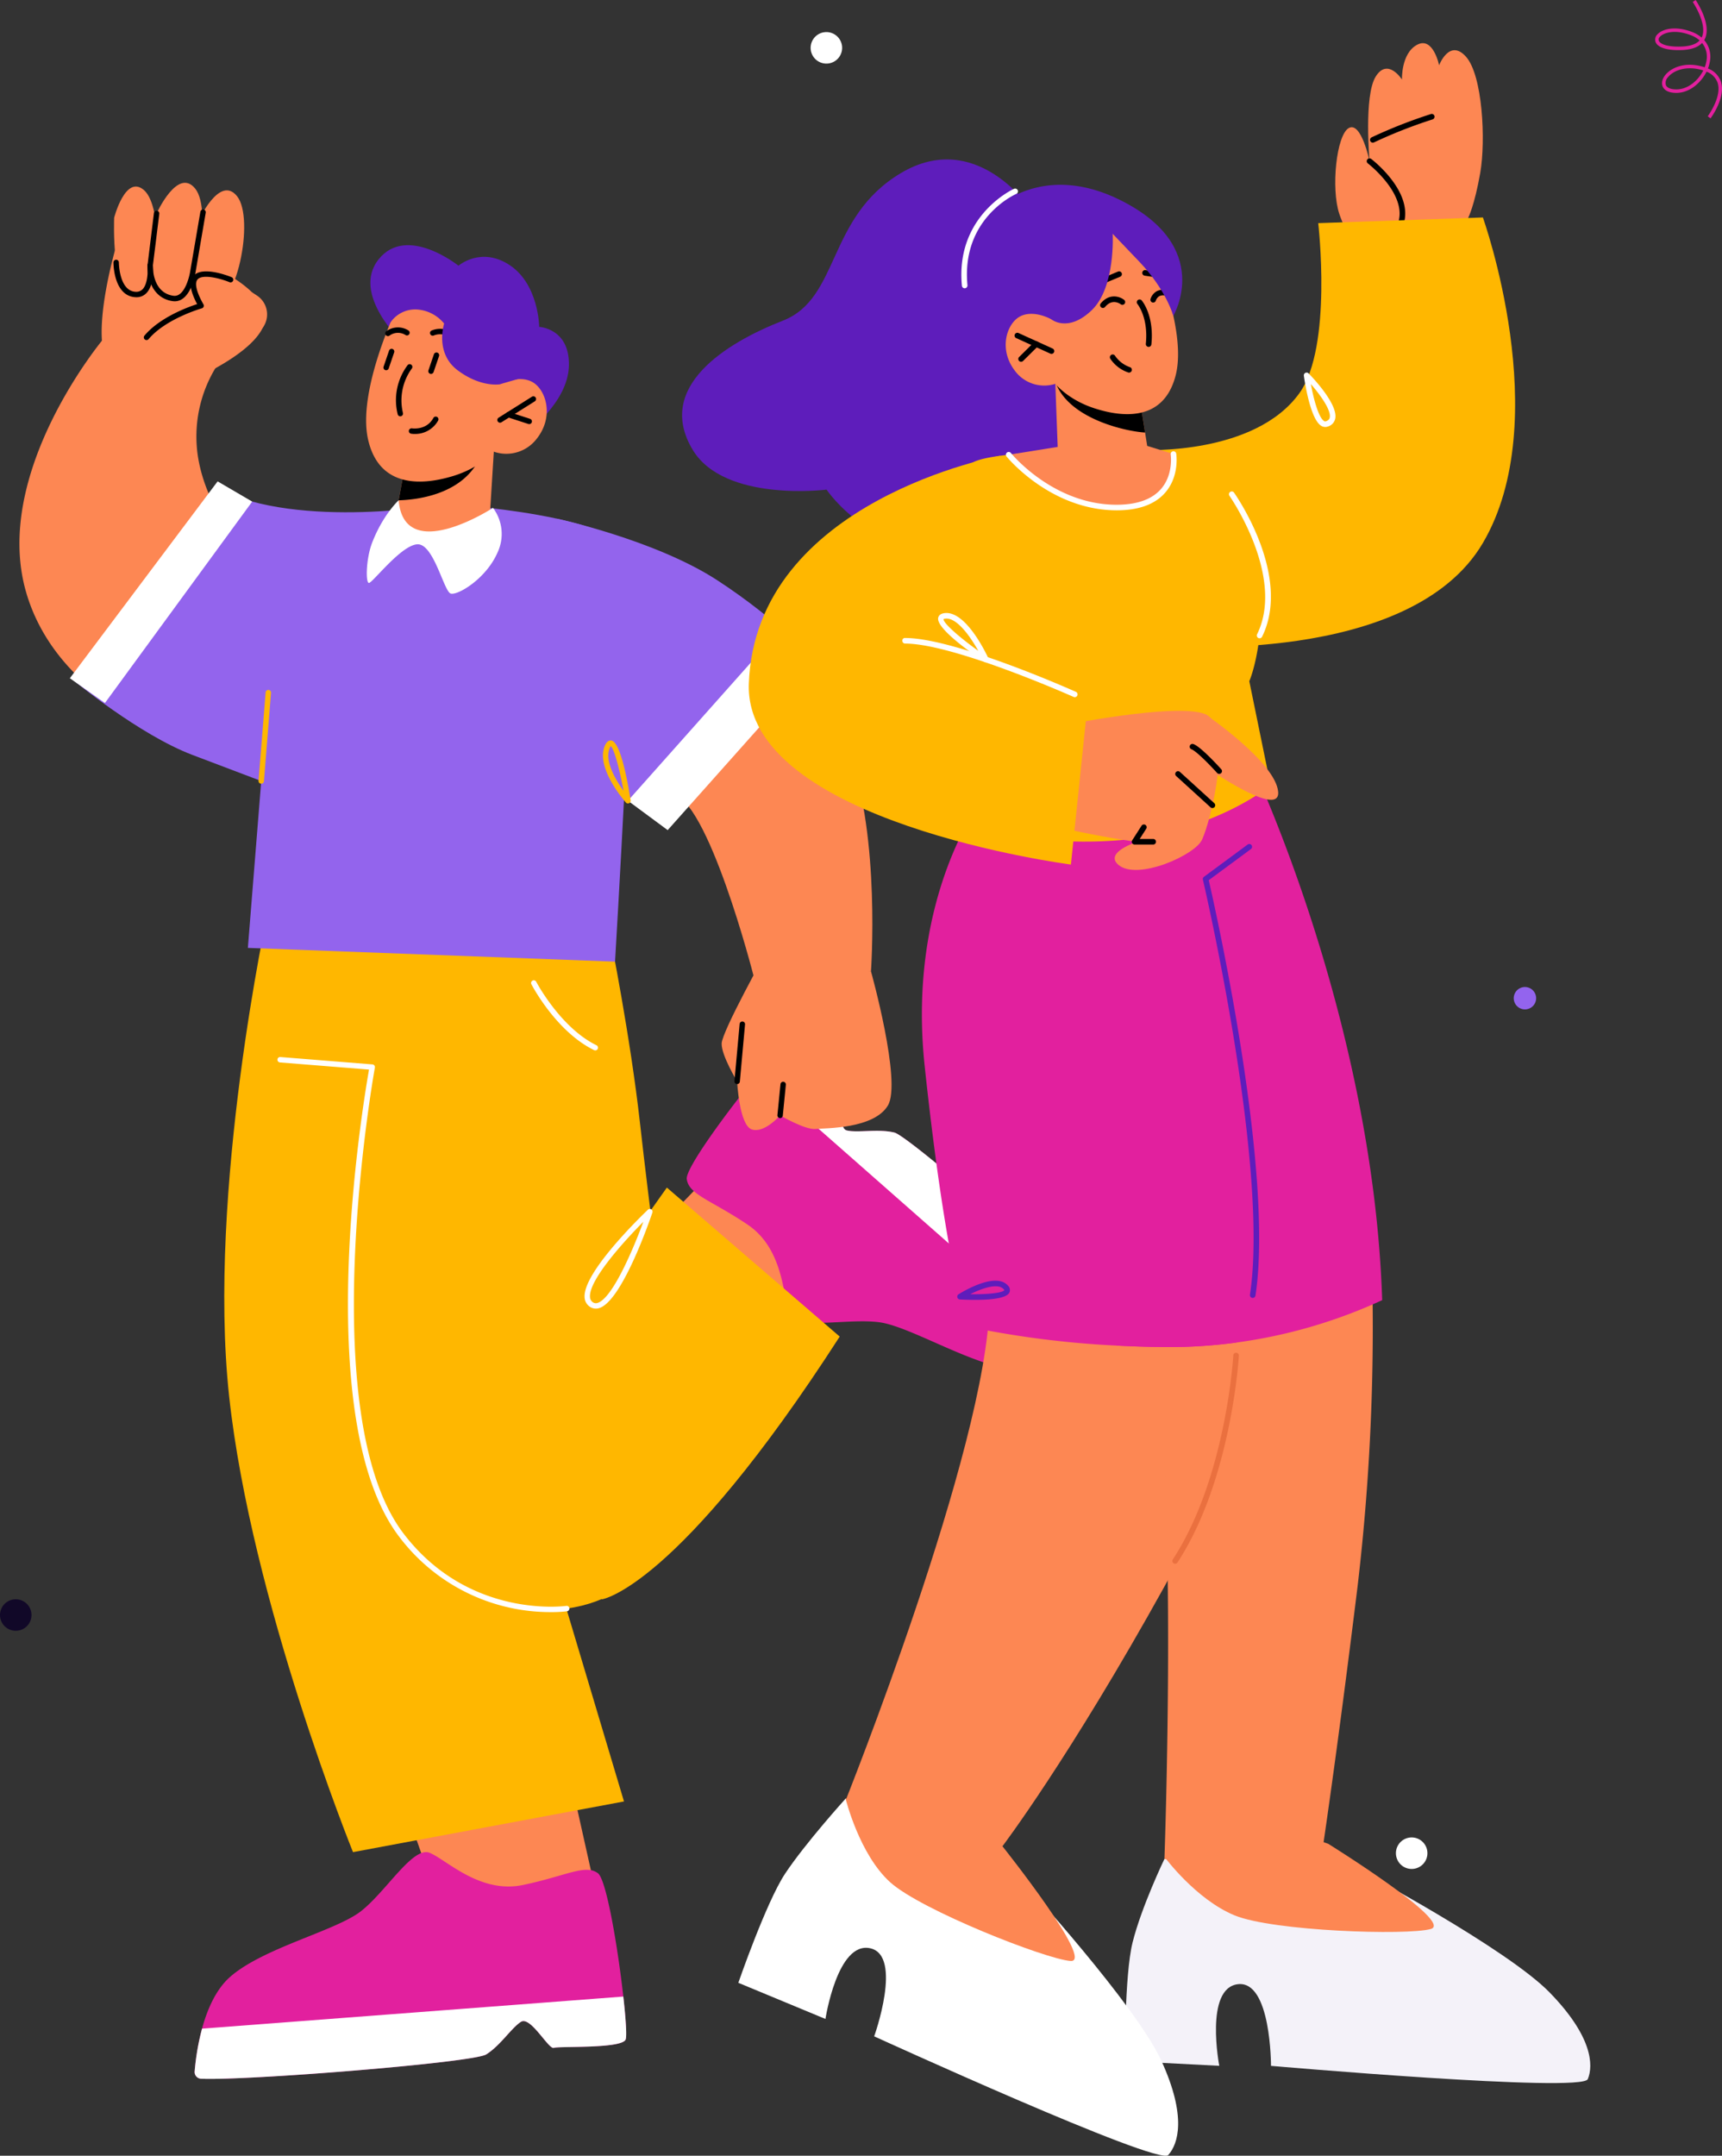 <svg id="Composant_6_3" data-name="Composant 6 – 3" xmlns="http://www.w3.org/2000/svg" xmlns:xlink="http://www.w3.org/1999/xlink" width="641.173" height="802.387" viewBox="0 0 641.173 802.387">
  <rect x="0" y="0" width="641.173" height="802.387" fill="#333333" stroke="none"/>
  <defs>
    <clipPath id="clip-path">
      <path id="Tracé_5102" data-name="Tracé 5102" d="M0,0H641.173V802.387H0V0Z" fill="#fff"/>
    </clipPath>
  </defs>
  <g id="Groupe_de_masques_42" data-name="Groupe de masques 42" clip-path="url(#clip-path)">
    <path id="Tracé_4998" data-name="Tracé 4998" d="M571.479,369.6a4.165,4.165,0,1,1-5.628-1.734,4.164,4.164,0,0,1,5.628,1.734" fill="#9364ee"/>
    <path id="Tracé_4999" data-name="Tracé 4999" d="M635.939,25.5a12.938,12.938,0,0,0,.681-2.366,9.437,9.437,0,0,0-2.073-8.2c.071-.119.136-.239.2-.363C637.487,9.123,631.61.37,631.358,0l-1.075.731c.058.084,5.7,8.486,3.3,13.258a12.194,12.194,0,0,0-3.62-2.112c-6.058-2.319-10.887-1.166-12.81.884a2.675,2.675,0,0,0-.656,3.017c.933,2.037,4.511,3.077,9.816,2.854,3.428-.143,5.92-1.029,7.436-2.638a8.179,8.179,0,0,1,1.59,6.909,12.026,12.026,0,0,1-.612,2.141c-.128-.044-.257-.085-.39-.124-6.794-2.066-11.824.193-14.068,2.756-1.335,1.515-1.766,3.246-1.149,4.6.394.866,1.579,2.314,5.093,2.3,4.841-.017,9.1-3.66,11.2-7.892a6.887,6.887,0,0,1,4.12,4.1c1.711,5.217-3.621,12.431-3.675,12.5l1.04.779c.237-.317,5.79-7.822,3.871-13.683a8.109,8.109,0,0,0-4.831-4.891m-9.678-8.168c-5.511.231-8.046-.932-8.58-2.1a1.326,1.326,0,0,1,.264-1.4c.052-.067.106-.128.16-.187,1.365-1.455,5.526-2.805,11.4-.559a10.838,10.838,0,0,1,3.343,1.969c-1.275,1.381-3.482,2.146-6.585,2.276m-2.047,15.949c-2.065.007-3.453-.54-3.908-1.542a2.958,2.958,0,0,1,.723-2.944c.07-.09.143-.179.221-.268,2.146-2.449,6.91-4.133,12.714-2.369.078.026.158.049.237.075-1.908,3.791-5.7,7.035-9.987,7.048" fill="#e2209e"/>
    <path id="Tracé_5000" data-name="Tracé 5000" d="M531.3,688.309a5.864,5.864,0,1,1-7.152-4.2,5.865,5.865,0,0,1,7.152,4.2" fill="#fff"/>
    <path id="Tracé_5001" data-name="Tracé 5001" d="M312.334,21.4a5.864,5.864,0,1,1-1.045-8.227,5.865,5.865,0,0,1,1.045,8.227" fill="#fff"/>
    <path id="Tracé_5002" data-name="Tracé 5002" d="M10.937,598.194a5.864,5.864,0,1,1-8.016-2.128,5.865,5.865,0,0,1,8.016,2.128" fill="#110828"/>
    <path id="Tracé_5003" data-name="Tracé 5003" d="M150.11,127.721s-19.585-18.112-9.13-31.2S170.71,98.9,170.71,98.9s8.473-7.336,19.191-.134,10.872,22.9,10.872,22.9,11.406.561,11.06,14.465S195.68,161.3,195.68,161.3Z" fill="#5e1dbb"/>
    <path id="Tracé_5004" data-name="Tracé 5004" d="M294.66,242.487s12.164,12.9,21.661,38.329c11.517,30.839,7.98,80.738,7.98,80.738l-43.758,1.5s-17.093-66.821-30.84-67.782,44.957-52.787,44.957-52.787" fill="#fd8753"/>
    <path id="Tracé_5005" data-name="Tracé 5005" d="M311.5,481.545l-35.061,34.983L241.15,461.06,260.96,440.6Z" fill="#fd8753"/>
    <path id="Tracé_5006" data-name="Tracé 5006" d="M292.857,388.248c3.589-1.253,18.981,16.071,20.842,16.983s-2.5,14.569,1.627,15.541c4.151.967,11.666-.7,17.708.787,5.662,1.374,69.672,57.32,80.661,69.746a2.5,2.5,0,0,1-.394,3.6A91.532,91.532,0,0,1,400.05,504c-6.362,3.548-13.925,6.461-20.887,5.984-16.438-1.156-39.885-16.235-51.77-17.824-11.911-1.583-30.814,3.09-33.369-3.118-2.549-6.181-2.042-24.052-15.664-33.223s-21.9-11.111-22.652-16.972c-.5-3.961,15.037-25.141,26.261-38.8,5.365-6.557,9.734-11.4,10.888-11.8" fill="#e2209e"/>
    <path id="Tracé_5007" data-name="Tracé 5007" d="M292.857,388.248c3.589-1.253,18.981,16.071,20.842,16.983s-2.5,14.569,1.627,15.541c4.151.967,11.666-.7,17.708.787,5.662,1.374,69.672,57.32,80.661,69.746a2.5,2.5,0,0,1-.394,3.6A91.532,91.532,0,0,1,400.05,504L281.969,400.049c5.365-6.557,9.734-11.4,10.888-11.8" fill="#fff"/>
    <path id="Tracé_5008" data-name="Tracé 5008" d="M152.816,678.3l7.329,20.834,41.57,13.288,19.937-8.923-10.658-47.781Z" fill="#fd8753"/>
    <path id="Tracé_5009" data-name="Tracé 5009" d="M227.23,348.672s7.5,37.385,11.04,69.163,9.248,74.438,9.248,74.438,26.157,97.778-36.524,106.46c-77.717,10.765-73.817-81.4-73.817-81.4l23.259-192.888Z" fill="#ffb700"/>
    <path id="Tracé_5010" data-name="Tracé 5010" d="M312.661,497.493,248.3,442.034l-19.145,27.028-5.11,126.252s27.988-3.787,88.614-97.821" fill="#ffb700"/>
    <path id="Tracé_5011" data-name="Tracé 5011" d="M99.784,339.05S77.052,443.409,85.31,519.658s46.127,169.73,46.127,169.73l100.9-18.861-33.787-113L174.051,345Z" fill="#ffb700"/>
    <path id="Tracé_5012" data-name="Tracé 5012" d="M38.655,125.947S-3.124,175.6,9.679,220.271c10.474,36.545,48.356,50.705,48.356,50.705l37.342-62S77.852,193.584,73.84,170.8A49.277,49.277,0,0,1,81.493,135Z" fill="#fd8753"/>
    <path id="Tracé_5013" data-name="Tracé 5013" d="M43.967,89.122s-13.458,43.241-.444,49.817a40.175,40.175,0,0,0,25.266,3.636s38.788-15.518,28.274-30.068c-12.839-17.767-53.1-23.385-53.1-23.385" fill="#fd8753"/>
    <path id="Tracé_5014" data-name="Tracé 5014" d="M73.882,82.275s7.862-17.438,14.41-9.209.061,42.249-10.83,42.617-3.58-33.408-3.58-33.408" fill="#fd8753"/>
    <path id="Tracé_5015" data-name="Tracé 5015" d="M58.308,79.458S66.17,62.02,72.717,70.249s.062,42.249-10.829,42.617-3.58-33.408-3.58-33.408" fill="#fd8753"/>
    <path id="Tracé_5016" data-name="Tracé 5016" d="M42.507,81.033s4.227-16.391,11.176-10.2,6.424,36.832-3.017,38.794-8.159-28.591-8.159-28.591" fill="#fd8753"/>
    <path id="Tracé_5017" data-name="Tracé 5017" d="M98.244,121.363a8.376,8.376,0,0,1-12.926,1.754c-7.37-6.994-16.407-17.1-9.486-19.068,6.355-1.807,14.353,2.291,19.852,5.964a8.4,8.4,0,0,1,2.56,11.35" fill="#fd8753"/>
    <path id="Tracé_5018" data-name="Tracé 5018" d="M54.559,126.585a1.01,1.01,0,0,1-.773-1.658c5.705-6.788,16.067-10.586,19.612-11.733-2.68-5.06-3.119-8.509-1.348-10.523,3.335-3.794,13.084.051,14.185.5a1.009,1.009,0,0,1-.765,1.868c-3.645-1.49-10.1-3.091-11.907-1.032-1.2,1.37-.425,4.669,2.192,9.29a1.01,1.01,0,0,1-.6,1.469c-.134.038-13.415,3.841-19.819,11.459a1.009,1.009,0,0,1-.773.36"/>
    <path id="Tracé_5019" data-name="Tracé 5019" d="M50.762,110.635c-8.459-.15-8.519-12.456-8.517-12.979a1.01,1.01,0,0,1,2.019.005c0,.108.057,10.842,6.419,10.955a3.257,3.257,0,0,0,2.465-1.011c1.955-2.114,1.942-7.082,1.774-8.817l2.386-19.453a.991.991,0,0,1,1.125-.878,1.01,1.01,0,0,1,.878,1.125L56.927,98.813c.031.068.673,6.945-2.291,10.159a5.07,5.07,0,0,1-3.874,1.663"/>
    <path id="Tracé_5020" data-name="Tracé 5020" d="M65.063,112.146a5.463,5.463,0,0,1-.805-.059c-7.831-1.141-9.534-9.293-9.341-13.445a1.042,1.042,0,0,1,1.053-.961,1.01,1.01,0,0,1,.964,1.054c-.017.415-.357,10.193,7.613,11.355,4.528.645,6.175-8.535,6.191-8.629l3.871-22.64a1.01,1.01,0,0,1,1.992.339L72.73,101.795c-.074.435-1.779,10.351-7.667,10.351"/>
    <path id="Tracé_5021" data-name="Tracé 5021" d="M80.817,181.81,27.27,253.153s24.472,20.3,44.4,27.854c22.6,8.56,25.6,9.7,25.6,9.7l-4.978,62.115,136.713,5.119s7.876-132.641,6.416-149.575-69.28-20.725-69.28-20.725-54.466,9.8-85.326-5.831" fill="#9364ed"/>
    <path id="Tracé_5022" data-name="Tracé 5022" d="M232.933,759.182c-1.609,3.444-24.758,2.366-26.71,3.062s-8.685-11.961-12.261-9.687c-3.591,2.3-7.644,8.84-12.929,12.127-4.936,3.094-89.68,9.853-106.249,9.042a2.5,2.5,0,0,1-2.3-2.792,91.608,91.608,0,0,1,2.74-15.838c1.9-7.031,5.1-14.48,10.3-19.131,12.305-10.959,39.472-17.216,48.907-24.614,9.451-7.421,19.3-24.216,25.532-21.711,6.205,2.491,18.644,15.332,34.721,11.985s23.243-7.918,27.965-4.366c3.188,2.405,7.5,28.319,9.436,45.888.949,8.42,1.366,14.93.846,16.035" fill="#e2209e"/>
    <path id="Tracé_5023" data-name="Tracé 5023" d="M268.7,388.412c-.1,4.5,5.766,14.083,5.766,14.083s.764,16.249,5.418,17.879,10.583-5.206,10.583-5.206,9.32,5.415,13.133,5.06,21.75-.007,26.992-8.727-6.29-49.946-6.29-49.946l-38.785-7.62S268.8,383.912,268.7,388.412" fill="#fd8753"/>
    <path id="Tracé_5024" data-name="Tracé 5024" d="M290.467,416.176a1.029,1.029,0,0,1-1-1.109l1.138-11.515a.99.99,0,0,1,1.1-.9,1.009,1.009,0,0,1,.9,1.1l-1.138,11.515a1.007,1.007,0,0,1-1,.909"/>
    <path id="Tracé_5025" data-name="Tracé 5025" d="M183.867,168.118l-1.641,26.425s-5.237,7.3-20.775,7.6c-11.574.221-15.458-2.634-15.458-2.634l2.437-13.284,2.393-12.953,28.3-4.406Z" fill="#fd8753"/>
    <path id="Tracé_5026" data-name="Tracé 5026" d="M179.119,168.862a8.728,8.728,0,0,1-.926,2.5c-6.733,12.833-23.075,14.675-29.764,14.858l2.394-12.953Z"/>
    <path id="Tracé_5027" data-name="Tracé 5027" d="M148.672,112.669s-15.926,32.271-11.6,51.018,21.32,16.621,31.575,13.513,15.226-9.077,15.226-9.077a14.239,14.239,0,0,0,15.986-4.835c6.711-8.47,3.3-18.714-1.974-21.27s-11.854,1.03-11.854,1.03l5.461-9.339s-18.834-49.633-42.817-21.04" fill="#fd8753"/>
    <path id="Tracé_5028" data-name="Tracé 5028" d="M186.184,157.333a1.009,1.009,0,0,1-.536-1.863l12.437-7.822a1.009,1.009,0,0,1,1.073,1.708l-12.438,7.822a1,1,0,0,1-.536.155"/>
    <path id="Tracé_5029" data-name="Tracé 5029" d="M197.045,157.859a1.021,1.021,0,0,1-.313-.049l-7.715-2.506a1.009,1.009,0,0,1,.625-1.919l7.716,2.507a1.008,1.008,0,0,1-.313,1.967"/>
    <path id="Tracé_5030" data-name="Tracé 5030" d="M170.007,127.939a1.006,1.006,0,0,1-.836-.443c-3.119-4.605-7.465-2.707-7.65-2.625a1.009,1.009,0,0,1-.843-1.833,8.137,8.137,0,0,1,10.164,3.325,1.01,1.01,0,0,1-.835,1.576"/>
    <path id="Tracé_5031" data-name="Tracé 5031" d="M144.452,125.105a1.009,1.009,0,0,1-.594-1.825,7.284,7.284,0,0,1,8.231-.271,1.009,1.009,0,0,1-1.13,1.673,5.28,5.28,0,0,0-5.913.23,1,1,0,0,1-.594.193"/>
    <path id="Tracé_5032" data-name="Tracé 5032" d="M149.053,154.961a1.009,1.009,0,0,1-.983-.782A21.758,21.758,0,0,1,151.8,135.87a1.009,1.009,0,0,1,1.54,1.3,20.1,20.1,0,0,0-3.306,16.551,1.009,1.009,0,0,1-.754,1.21,1.025,1.025,0,0,1-.229.026"/>
    <path id="Tracé_5033" data-name="Tracé 5033" d="M143.782,137.809a1.008,1.008,0,0,1-.954-1.335l2.031-5.958a1.008,1.008,0,1,1,1.908.651l-2.031,5.959a1.007,1.007,0,0,1-.954.683"/>
    <path id="Tracé_5034" data-name="Tracé 5034" d="M160.484,139.174a1.005,1.005,0,0,1-.954-1.334l2.031-5.959a1.008,1.008,0,1,1,1.908.652l-2.031,5.959a1.006,1.006,0,0,1-.954.682"/>
    <path id="Tracé_5035" data-name="Tracé 5035" d="M145.426,119.963a11.177,11.177,0,0,1,9.794-4.77,14.28,14.28,0,0,1,10.156,5.246s-3.581,10.921,5.016,17.375,15.636,5.234,15.636,5.234l6.646-1.913,5.359-9.2-17.55-21.439L156.937,96.13l-13.1,10.492Z" fill="#5e1dbb"/>
    <path id="Tracé_5036" data-name="Tracé 5036" d="M154.39,161.531a8.363,8.363,0,0,1-1.311-.1,1.009,1.009,0,0,1-.839-1.151,1.03,1.03,0,0,1,1.152-.842c.225.035,5.434.771,7.964-3.853a1.01,1.01,0,0,1,1.772.97,9.785,9.785,0,0,1-8.738,4.972"/>
    <path id="Tracé_5037" data-name="Tracé 5037" d="M148.43,186.222s-5.862,5.383-9.874,15.8c-2.277,5.909-2.468,14.859-1.2,14.96s11.836-13.926,17.966-14.384,9.935,17.52,12.48,18.324,13.113-5.4,17.41-15.179a16.2,16.2,0,0,0-1.649-16.707s-33.016,21.505-35.133-2.815" fill="#fff"/>
    <path id="Tracé_5038" data-name="Tracé 5038" d="M93.9,186.7,39.074,261.668l-13.065-9.216,55.019-73.277Z" fill="#fff"/>
    <path id="Tracé_5039" data-name="Tracé 5039" d="M274.466,403.505a1.027,1.027,0,0,1-1-1.1l1.932-21.248a1.008,1.008,0,1,1,2.007.183l-1.931,21.249a1.008,1.008,0,0,1-1,.917"/>
    <path id="Tracé_5040" data-name="Tracé 5040" d="M207.271,193.045s36.727,7.907,59.818,22.946,37.143,30.562,37.143,30.562L245.3,304.819l-21.221-12.5Z" fill="#9364ed"/>
    <path id="Tracé_5041" data-name="Tracé 5041" d="M290.893,233.9,233.807,298.05l14.8,10.933,55.627-62.43Z" fill="#fff"/>
    <path id="Tracé_5042" data-name="Tracé 5042" d="M97.272,291.716a1.025,1.025,0,0,1-1.006-1.089L98.9,257.753a1.01,1.01,0,1,1,2.013.16l-2.636,32.874a1.009,1.009,0,0,1-1.006.929" fill="#ffb700"/>
    <path id="Tracé_5043" data-name="Tracé 5043" d="M233.808,299.061a1.016,1.016,0,0,1-.754-.338c-.465-.524-11.384-12.929-7.855-21.145.612-1.42,1.432-2.071,2.389-1.952,3.3.415,5.939,14.131,7.216,22.269a1,1,0,0,1-.565,1.068.991.991,0,0,1-.431.1m-6.391-21.35a3.1,3.1,0,0,0-.362.664c-2.079,4.839,2.183,11.932,5.1,15.945-1.438-7.858-3.435-15.483-4.733-16.609" fill="#ffb700"/>
    <path id="Tracé_5044" data-name="Tracé 5044" d="M205.228,600.048A70.5,70.5,0,0,1,148.561,571.9C115.6,528.476,135.026,411.583,137.4,398.11l-33.168-2.657a1.01,1.01,0,0,1-.925-1.088.984.984,0,0,1,1.088-.925l34.277,2.746a1.01,1.01,0,0,1,.912,1.188c-.237,1.285-23.13,128.884,10.585,173.308,24.312,32.038,60.309,27.109,60.676,27.053a.994.994,0,0,1,1.146.852,1.01,1.01,0,0,1-.851,1.146,46.5,46.5,0,0,1-5.913.315" fill="#fff"/>
    <path id="Tracé_5045" data-name="Tracé 5045" d="M221.844,487.083a3.942,3.942,0,0,1-2.368-.8,4.414,4.414,0,0,1-1.81-3.453c-.6-9.542,22.609-31.634,23.6-32.57a1.011,1.011,0,0,1,1.651,1.057c-1.138,3.361-11.363,32.911-19.772,35.562a4.363,4.363,0,0,1-1.3.208m17.7-32.32c-7.631,7.676-20.25,21.748-19.864,27.937a2.428,2.428,0,0,0,.988,1.955,1.971,1.971,0,0,0,1.866.294c5.482-1.727,13.139-19.711,17.01-30.186" fill="#fff"/>
    <path id="Tracé_5046" data-name="Tracé 5046" d="M221.652,390.97a.964.964,0,0,1-.441-.1c-14-6.813-22.975-23.8-23.349-24.52a1.008,1.008,0,0,1,1.787-.935c.09.17,9.056,17.12,22.445,23.642a1.009,1.009,0,0,1-.442,1.916" fill="#fff"/>
    <path id="Tracé_5047" data-name="Tracé 5047" d="M232.933,759.182c-1.609,3.444-24.758,2.366-26.71,3.062s-8.685-11.961-12.261-9.687c-3.591,2.3-7.644,8.84-12.929,12.127-4.936,3.094-89.68,9.853-106.249,9.042a2.5,2.5,0,0,1-2.3-2.792,91.608,91.608,0,0,1,2.74-15.838l156.862-11.949c.949,8.42,1.366,14.93.846,16.035" fill="#fff"/>
    <path id="Tracé_5048" data-name="Tracé 5048" d="M512.047,97.269s-8.755-3.831-13.373-17.687c-3.136-9.406-1.083-29.329,3.54-31.922S509.952,60,509.952,60s-2.2-24.352,2.291-31.519,9.774,1.135,9.774,1.135-.389-9.73,5.625-12.95,8.194,7.636,8.194,7.636,3.827-10.083,10-3.213,7.441,31.131,5.314,43.28-4.465,16.673-4.465,16.673l-.638,6.591-22.542,20.816Z" fill="#fd8753"/>
    <path id="Tracé_5049" data-name="Tracé 5049" d="M511.158,53.1a1.04,1.04,0,0,1-.449-1.977A185.291,185.291,0,0,1,532.8,42.452a1.039,1.039,0,0,1,.612,1.986A182.155,182.155,0,0,0,511.607,53a1.041,1.041,0,0,1-.449.1"/>
    <path id="Tracé_5050" data-name="Tracé 5050" d="M521.847,83.337a1.022,1.022,0,0,1-.244-.029,1.038,1.038,0,0,1-.765-1.254c2.5-10.354-11.375-21.12-11.516-21.227a1.039,1.039,0,1,1,1.262-1.65c.617.472,15.09,11.694,12.273,23.364a1.037,1.037,0,0,1-1.01.8"/>
    <path id="Tracé_5051" data-name="Tracé 5051" d="M552.138,80.941s27.015,75.329-.026,121.208S434.7,240.389,434.7,240.389l-8.626-72.9S467.2,169.45,483.8,146.365c12.44-17.305,7.029-63.309,7.029-63.309Z" fill="#ffb700"/>
    <path id="Tracé_5052" data-name="Tracé 5052" d="M493.434,158.929a2.87,2.87,0,0,1-1.552-.475c-4.088-2.588-6.175-16.964-6.4-18.594a1.039,1.039,0,0,1,1.77-.872c1.152,1.171,11.22,11.593,9.872,17a3.908,3.908,0,0,1-2.867,2.816,2.77,2.77,0,0,1-.824.128m-5.344-15.976c1.03,5.611,2.874,12.46,4.9,13.746a.691.691,0,0,0,.641.118c1.111-.349,1.375-.929,1.475-1.335.661-2.646-3.334-8.314-7.019-12.529" fill="#fff"/>
    <path id="Tracé_5053" data-name="Tracé 5053" d="M382.995,76.964S363.191,47.94,335.479,64.4,312.8,111.03,291.5,119.349,243.82,144.1,257.959,167.486c11.828,19.56,49.808,14.764,49.808,14.764s19.683,29.189,50.486,16.863,44.124-29.56,39.205-55.425-14.463-66.724-14.463-66.724" fill="#5e1dbb"/>
    <path id="Tracé_5054" data-name="Tracé 5054" d="M436.87,117.568s15.446-25.891-20.186-43.305S357.649,85.241,358.265,99.68s9.238,20.6,9.238,20.6-1.253,31.438,28.625,27.416,40.742-30.132,40.742-30.132" fill="#5e1dbb"/>
    <path id="Tracé_5055" data-name="Tracé 5055" d="M506.118,696.047s54.971,29.239,70.9,45.6,16.32,27.066,14.189,32.23-117.96-4.936-117.96-4.936.085-31.929-12.364-30.393-6.9,30.376-6.9,30.376l-35.07-1.809s-.282-31.76,2.789-44.092c3.313-13.306,11.868-31.1,11.868-31.1Z" fill="#f4f2f9"/>
    <path id="Tracé_5056" data-name="Tracé 5056" d="M451.563,489.773S464.9,534.02,433.739,590.218c-35.723,64.434-60.485,96.98-60.485,96.98l-58.981-15.58s53.23-132.639,54.154-186.34,83.136,4.495,83.136,4.495" fill="#fd8753"/>
    <path id="Tracé_5057" data-name="Tracé 5057" d="M510.745,468.506a823.418,823.418,0,0,1-5.232,121.712c-7.828,63.778-13.58,101.52-13.58,101.52l-58.367.185s5.1-139.336-4.409-192.159c-9.52-52.859,81.588-31.258,81.588-31.258" fill="#fd8753"/>
    <path id="Tracé_5058" data-name="Tracé 5058" d="M380.9,700.289s41.992,45.969,51.513,66.724,6.306,30.97,2.569,35.121-109.486-44.181-109.486-44.181,10.782-30.053-1.463-32.778-16.681,26.307-16.681,26.307l-32.438-13.457s10.378-30.018,17.4-40.608c7.582-11.425,22.535-27.938,22.535-27.938Z" fill="#fff"/>
    <path id="Tracé_5059" data-name="Tracé 5059" d="M494.531,686.274s47.131,29.272,38.2,31.729-58.7.836-73.065-5.086-25.927-21.557-25.927-21.557l33.77-14.281Z" fill="#fd8753"/>
    <path id="Tracé_5060" data-name="Tracé 5060" d="M415.685,500.839q8.646.458,18.041.554a187.967,187.967,0,0,0,26.52-1.662,190.406,190.406,0,0,0,54.4-15.8c-3.408-105.528-49.262-200.967-49.262-200.967l-26.253,5.845-4.656,1.026Z" fill="#e2209e"/>
    <path id="Tracé_5061" data-name="Tracé 5061" d="M344.3,396.835c6.789,63.71,13.163,85.8,13.163,85.8s-1.274,3.6-3.409,9.782a353.967,353.967,0,0,0,61.632,8.425q8.646.458,18.041.554a187.808,187.808,0,0,0,26.52-1.663c3.326-11.39,5.515-19.2,5.959-21.31,2.549-11.667-16.434-189.468-16.434-189.468l-10.641-.139-72.9,7.9S337.509,333.1,344.3,396.835" fill="#e2209e"/>
    <path id="Tracé_5062" data-name="Tracé 5062" d="M392.942,142.865l.944,25.278s4.83,7.1,19.663,7.745c11.049.485,14.826-2.15,14.826-2.15l-2.014-12.745-1.98-12.428-26.922-4.877Z" fill="#fd8753"/>
    <path id="Tracé_5063" data-name="Tracé 5063" d="M392.942,141.659a8.318,8.318,0,0,0,.826,2.411c6.128,12.416,26.209,16.59,32.593,16.922l-1.98-12.427Z"/>
    <path id="Tracé_5064" data-name="Tracé 5064" d="M427.865,90.737s14.45,31.2,9.878,49-20.755,15.371-30.477,12.161-14.327-9.028-14.327-9.028a13.6,13.6,0,0,1-15.154-5c-6.21-8.247-2.709-17.951,2.387-20.268s11.3,1.264,11.3,1.264l-4.995-9.049s19.159-46.961,41.391-19.085" fill="#fd8753"/>
    <path id="Tracé_5065" data-name="Tracé 5065" d="M429.38,112.616a1.024,1.024,0,0,1-.281-.039,1.038,1.038,0,0,1-.723-1.269,5.105,5.105,0,0,1,2.317-2.908,5.355,5.355,0,0,1,4.324-.187,1.039,1.039,0,0,1-.638,1.978,3.416,3.416,0,0,0-2.682.027,3,3,0,0,0-1.316,1.644,1.046,1.046,0,0,1-1,.754"/>
    <path id="Tracé_5066" data-name="Tracé 5066" d="M410.658,114.629a1.039,1.039,0,0,1-.8-1.7c3.234-3.9,7.109-2.567,8.709-1.31a1.04,1.04,0,0,1-1.28,1.639c-.312-.241-3.142-2.245-5.827,1a1.039,1.039,0,0,1-.8.376"/>
    <path id="Tracé_5067" data-name="Tracé 5067" d="M432.53,103.535a1.146,1.146,0,0,1-.152-.011l-6.17-.915a1.041,1.041,0,0,1-.877-1.181,1.022,1.022,0,0,1,1.18-.875l6.17.914a1.04,1.04,0,0,1-.151,2.068"/>
    <path id="Tracé_5068" data-name="Tracé 5068" d="M409.524,106.084a1.039,1.039,0,0,1-.4-2l7.161-3.007a1.039,1.039,0,0,1,.806,1.916L409.927,106a1.043,1.043,0,0,1-.4.081"/>
    <path id="Tracé_5069" data-name="Tracé 5069" d="M427.675,129.12a1.062,1.062,0,0,1-1.034-1.145c1-9.818-3.085-14.762-3.125-14.811a1.039,1.039,0,0,1,1.577-1.353c.192.223,4.709,5.6,3.616,16.375a1.039,1.039,0,0,1-1.034.934"/>
    <path id="Tracé_5070" data-name="Tracé 5070" d="M391.511,131.718a1.045,1.045,0,0,1-.43-.093l-12.7-5.774a1.039,1.039,0,1,1,.861-1.892l12.7,5.774a1.039,1.039,0,0,1-.43,1.985"/>
    <path id="Tracé_5071" data-name="Tracé 5071" d="M380.2,134.653a1.039,1.039,0,0,1-.731-1.778l5.6-5.533a1.039,1.039,0,0,1,1.462,1.478l-5.6,5.533a1.037,1.037,0,0,1-.731.3"/>
    <path id="Tracé_5072" data-name="Tracé 5072" d="M373.254,687.2s34.6,43.374,25.358,42.7-55.588-18.884-67.135-29.276S314.85,669.48,314.85,669.48h36.026Z" fill="#fd8753"/>
    <path id="Tracé_5073" data-name="Tracé 5073" d="M437.558,582.059a1.02,1.02,0,0,1-.568-.171,1.037,1.037,0,0,1-.3-1.437c19.813-30.312,22.492-75.5,22.519-75.956a1.038,1.038,0,1,1,2.073.114c-.024.457-2.739,46.2-22.854,76.979a1.033,1.033,0,0,1-.869.471" fill="#ea703f"/>
    <path id="Tracé_5074" data-name="Tracé 5074" d="M466.439,483.11a1.064,1.064,0,0,1-.157-.011,1.043,1.043,0,0,1-.871-1.185c7.3-48.085-17.272-153.424-17.521-154.482a1.039,1.039,0,0,1,.395-1.074l16.262-12.008a1.039,1.039,0,1,1,1.234,1.673l-15.712,11.6c2.1,9.123,24.448,108.148,17.4,154.6a1.04,1.04,0,0,1-1.028.882" fill="#5e1dbb"/>
    <path id="Tracé_5075" data-name="Tracé 5075" d="M436.87,117.568S434.3,107.977,424.3,97.5l-10-10.477s1.121,19.833-7.753,28.391-15.083,3.456-15.083,3.456l-17-14.894L404.7,76.122s33.8-1.292,32.172,41.446" fill="#5e1dbb"/>
    <path id="Tracé_5076" data-name="Tracé 5076" d="M426.071,167.486l22.83,3.159s20.371,22.18,20.908,46.873-4.644,36.022-4.644,36.022l7.939,38.793S453.056,309,418.9,312.555a161.232,161.232,0,0,1-63.1-6.6s5.076-121.821,5.076-132.18c0-7,65.189-6.292,65.189-6.292" fill="#ffb700"/>
    <path id="Tracé_5077" data-name="Tracé 5077" d="M394.611,270.2s43.21-8.755,54.058-4.416,2.169,40.137-1.085,46.646-47.825-3.268-47.825-3.268l-12.923-18.428Z" fill="#fd8753"/>
    <path id="Tracé_5078" data-name="Tracé 5078" d="M448.669,265.781S474.9,283.6,475.91,294.687s-31.254-12.1-31.254-12.1Z" fill="#fd8753"/>
    <path id="Tracé_5079" data-name="Tracé 5079" d="M431.55,310.818s-22.18,5.041-15.123,11.09,29.045-3.839,31.158-9.481-14.018-12.7-14.018-12.7Z" fill="#fd8753"/>
    <path id="Tracé_5080" data-name="Tracé 5080" d="M372.444,169.653S281.3,186.08,278.823,254.446c-1.866,51.6,119.923,67.355,119.923,67.355l5.952-57.284Z" fill="#ffb700"/>
    <path id="Tracé_5081" data-name="Tracé 5081" d="M400.179,259.5a1.032,1.032,0,0,1-.425-.091c-.444-.2-44.667-19.861-62.717-19.861a1.042,1.042,0,0,1-1.056-1.038.95.95,0,0,1,1.056-1.04c18.491,0,61.735,19.224,63.567,20.042a1.039,1.039,0,0,1-.425,1.988" fill="#fff"/>
    <path id="Tracé_5082" data-name="Tracé 5082" d="M367.076,246.516a1.043,1.043,0,0,1-.582-.177c-5.456-3.678-18.053-12.64-17.16-16.423.156-.659.687-1.491,2.332-1.705,7.922-1.007,15.515,15,16.354,16.833a1.038,1.038,0,0,1-.944,1.472m-14.668-16.274a3.45,3.45,0,0,0-.476.031,1.2,1.2,0,0,0-.6.177c-.2,1.329,5.45,6.451,12.928,11.8-2.863-5.123-7.662-12.01-11.848-12.01" fill="#fff"/>
    <path id="Tracé_5083" data-name="Tracé 5083" d="M427.148,165.973l9.779,3.015s3.274,18.723-19.146,19.876c-23.531,1.209-42.192-19.6-42.192-19.6l20.55-3.292Z" fill="#fd8753"/>
    <path id="Tracé_5084" data-name="Tracé 5084" d="M415.773,189.952c-24.7-.047-40.837-19.837-41-20.037a1.04,1.04,0,0,1,1.624-1.3c.154.192,15.693,19.212,39.286,19.258,7.7,0,13.283-2,16.668-5.939,4.628-5.389,3.559-12.713,3.548-12.786a1.039,1.039,0,0,1,2.052-.324c.053.337,1.242,8.315-4.008,14.445-3.8,4.434-9.911,6.682-18.173,6.682" fill="#fff"/>
    <path id="Tracé_5085" data-name="Tracé 5085" d="M363.031,483.827c-2.168,0-4.179-.081-5.627-.16a1.037,1.037,0,0,1-.495-1.916c1.394-.876,13.759-8.411,18.335-3.293a2.3,2.3,0,0,1,.6,2.644c-1.072,2.233-7.429,2.725-12.814,2.725m-1.789-2.108c6.649.119,12.159-.517,12.722-1.507a2.487,2.487,0,0,0-.271-.368c-2.189-2.449-8.265-.214-12.451,1.875" fill="#5e1dbb"/>
    <path id="Tracé_5086" data-name="Tracé 5086" d="M429.38,314.35h-6.922a1.038,1.038,0,0,1-.875-1.6l3.462-5.4a1.038,1.038,0,0,1,1.748,1.12l-2.436,3.8h5.023a1.039,1.039,0,0,1,0,2.078"/>
    <path id="Tracé_5087" data-name="Tracé 5087" d="M453.958,288.06a1.03,1.03,0,0,1-.771-.344c-2.774-3.082-7.813-8.2-9.526-8.807a1.039,1.039,0,1,1,.693-1.96c2.773.983,9.607,8.521,10.378,9.376a1.04,1.04,0,0,1-.774,1.735"/>
    <path id="Tracé_5088" data-name="Tracé 5088" d="M451.433,300.767a1.027,1.027,0,0,1-.7-.271l-12.8-11.645a1.039,1.039,0,1,1,1.4-1.537l12.8,11.645a1.039,1.039,0,0,1-.7,1.808"/>
    <path id="Tracé_5089" data-name="Tracé 5089" d="M420.4,138.687a1.107,1.107,0,0,1-.276-.036,13.046,13.046,0,0,1-6.693-5.1,1.041,1.041,0,0,1,1.722-1.17,11.12,11.12,0,0,0,5.526,4.266,1.039,1.039,0,0,1-.279,2.04"/>
    <path id="Tracé_5090" data-name="Tracé 5090" d="M469,237.583a1.04,1.04,0,0,1-.934-1.5c10.568-21.477-10.07-51.223-10.281-51.521a1.039,1.039,0,0,1,1.7-1.2c.885,1.257,21.561,31.046,10.449,53.634a1.043,1.043,0,0,1-.934.581" fill="#fff"/>
    <path id="Tracé_5091" data-name="Tracé 5091" d="M359.19,107.3a1.038,1.038,0,0,1-1.034-.941c-2.5-26.162,19.236-36.01,19.456-36.106a1.039,1.039,0,0,1,.836,1.9c-.842.371-20.581,9.371-18.224,34.007a1.04,1.04,0,0,1-.934,1.134c-.035,0-.068,0-.1,0" fill="#fff"/>
  </g>
</svg>
